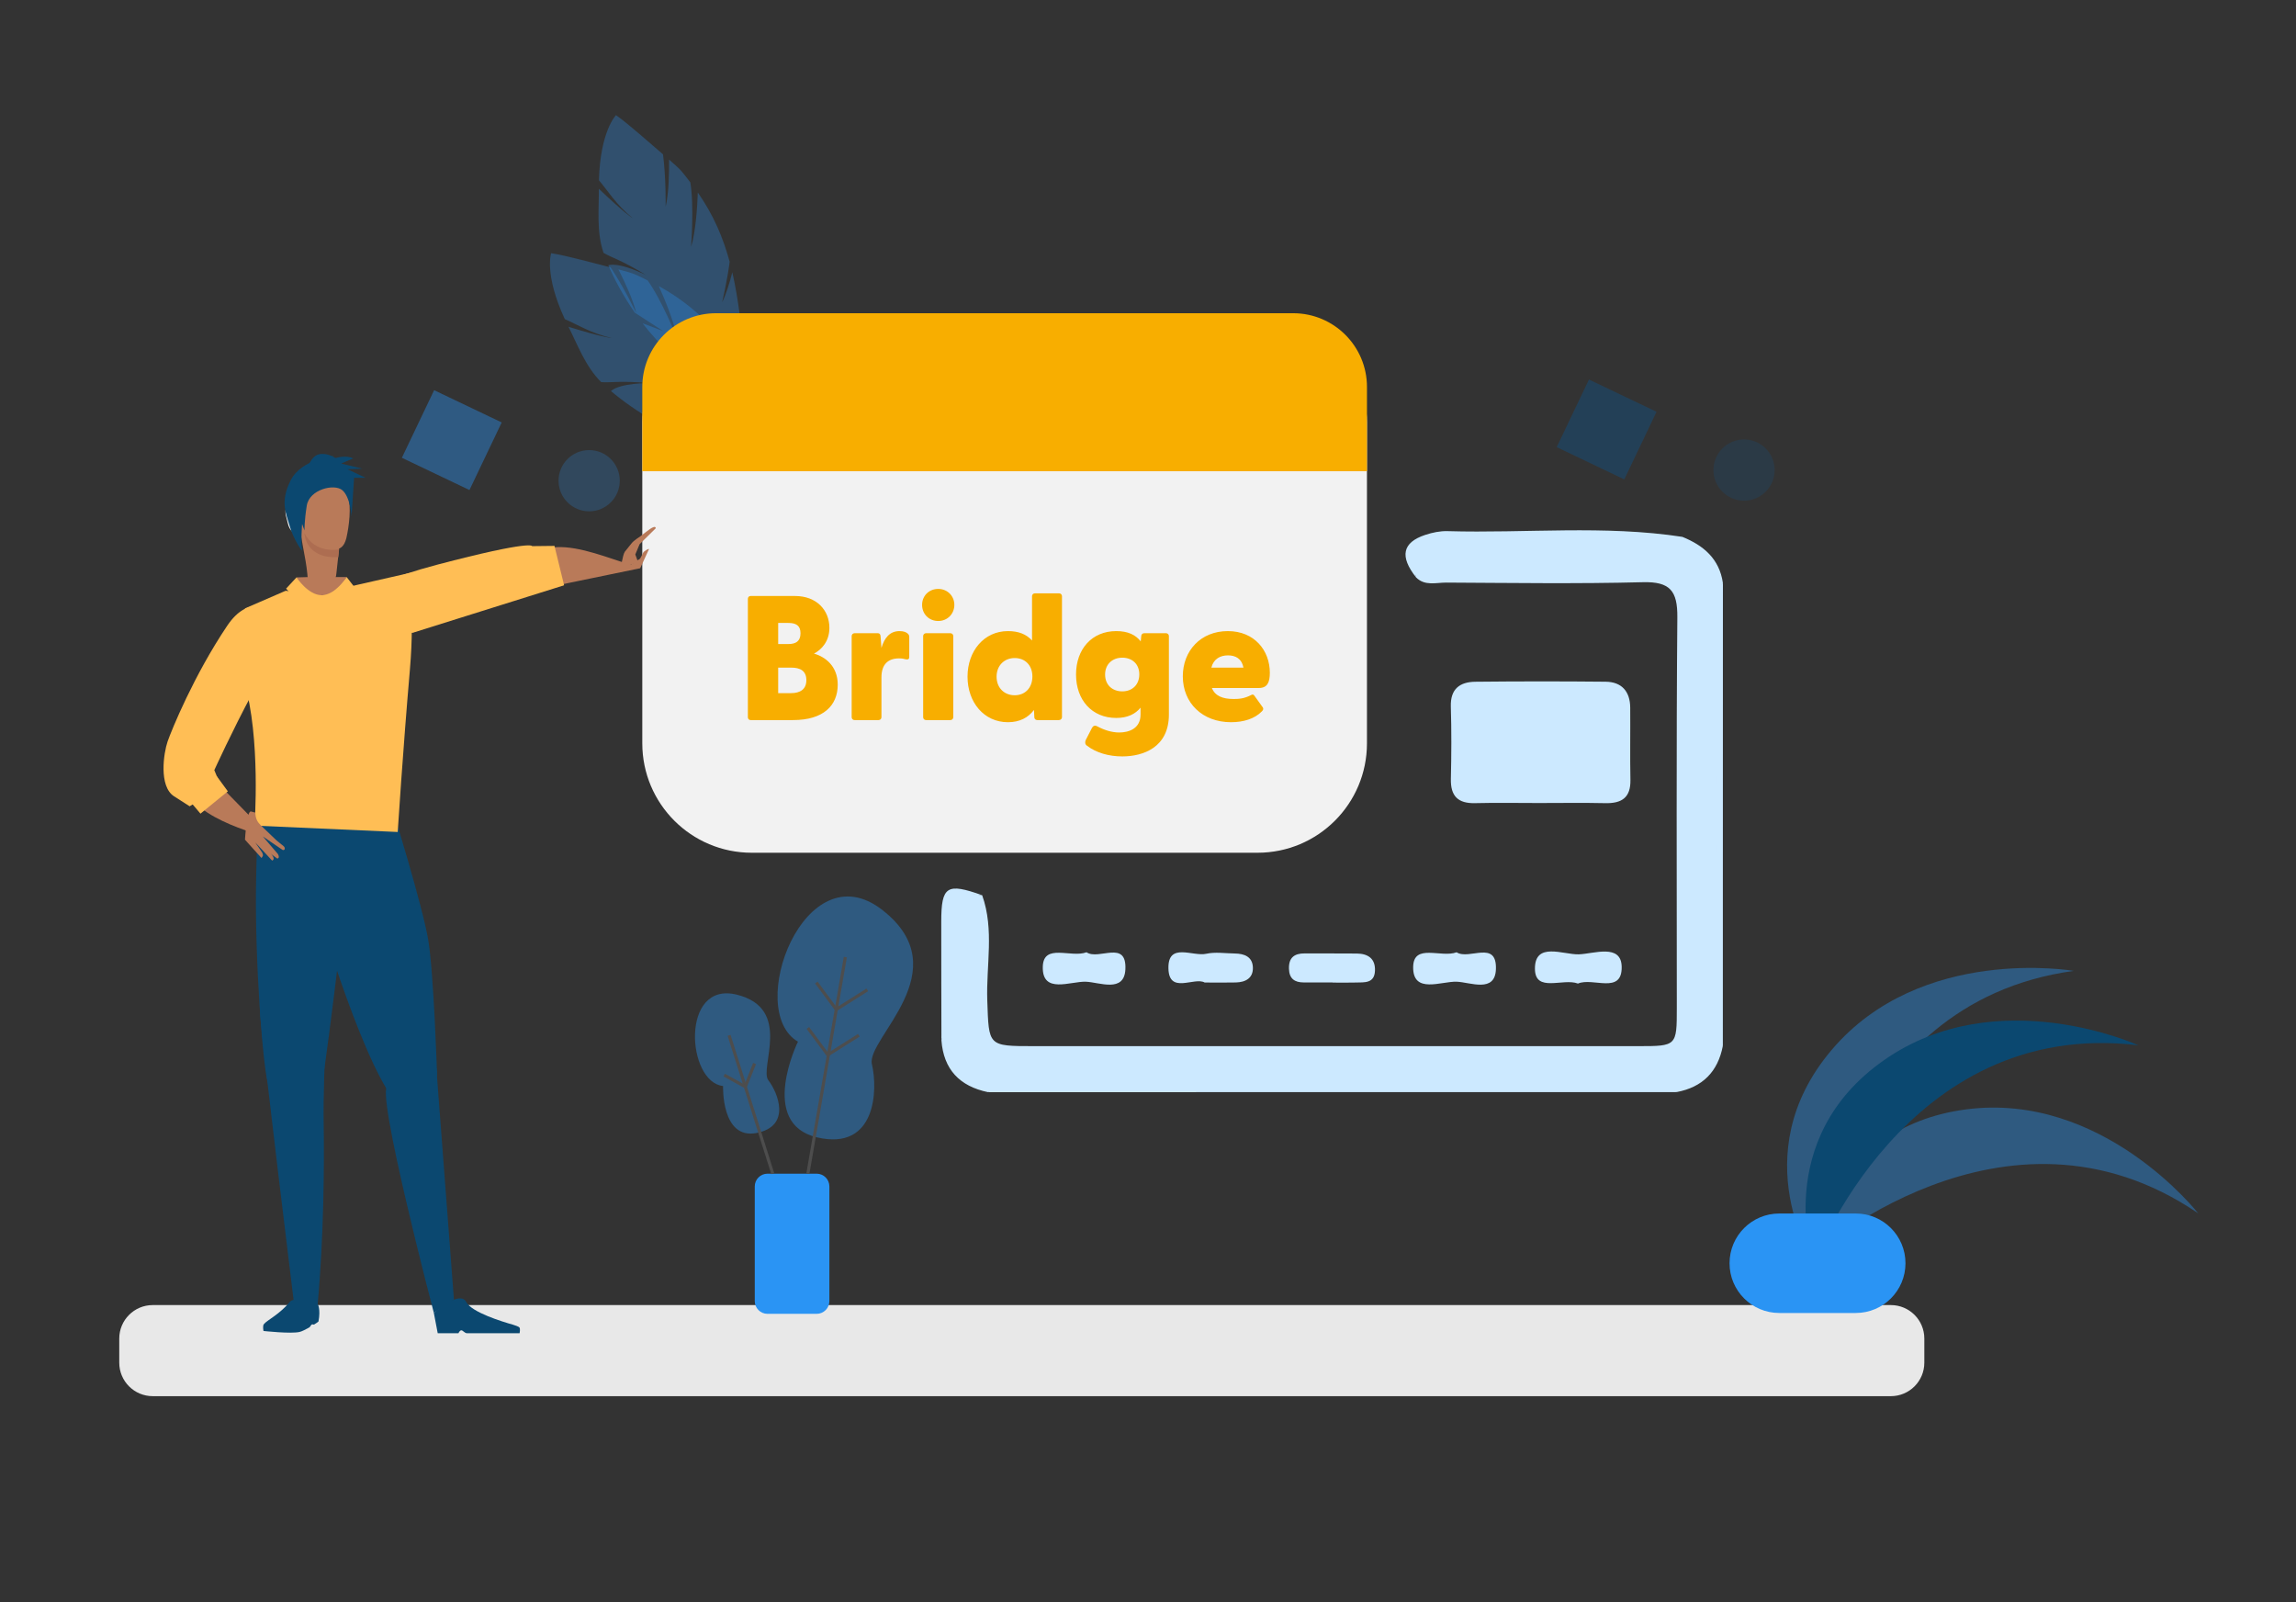 <svg width="344" height="240" viewBox="0 0 344 240" fill="none" xmlns="http://www.w3.org/2000/svg">
<rect x="0" y="0" width="344" height="240" fill="#333333" stroke="none"/>
<g opacity="0.55">
<path opacity="0.55" d="M96.268 48.425C98.766 51.663 101.966 54.722 105.842 56.577L110.958 58.457L111.633 54.267C111.116 49.352 110.679 44.928 109.719 40.787C109.31 42.385 108.793 44.066 108.194 45.282C108.194 45.282 108.925 42.251 109.325 39.22C108.347 35.605 106.895 32.192 104.55 28.833C104.476 30.911 104.247 34.658 103.542 36.988C103.542 36.988 104.021 30.873 103.432 27.322C101.985 25.475 102.345 25.753 100.243 23.901C100.265 26.036 100.193 28.977 99.733 30.959C99.733 30.959 99.796 26.596 99.335 23.117C97.861 21.877 94.122 18.513 92.294 17.248C92.294 17.248 89.934 19.607 89.736 27.005C91.027 28.512 92.306 30.665 94.78 32.667C94.78 32.667 93.634 32.01 89.723 28.278C89.75 31.251 89.345 34.724 90.424 37.877C91.659 38.623 93.015 38.901 96.779 41.197C96.779 41.197 92.975 39.258 91.137 39.726C92.03 41.795 93.361 44.324 95.111 46.845L99.335 49.581L96.268 48.425Z" fill="#2A94F4"/>
</g>
<g opacity="0.55">
<path opacity="0.55" d="M99.993 64.087C103.67 65.877 107.897 67.194 112.193 67.132L117.611 66.541L116.353 62.487C113.705 58.315 111.346 54.547 108.645 51.264C108.989 52.877 109.273 54.613 109.278 55.968C109.278 55.968 108.585 52.928 107.596 50.035C105.113 47.233 102.295 44.821 98.701 42.854C99.558 44.749 101.019 48.207 101.424 50.608C101.424 50.608 99.134 44.917 97.028 41.999C94.911 40.988 95.356 41.076 92.651 40.352C93.62 42.255 94.863 44.921 95.332 46.902C95.332 46.902 93.449 42.965 91.489 40.055C89.617 39.598 84.772 38.248 82.573 37.928C82.573 37.928 81.508 41.089 84.62 47.805C86.446 48.581 88.549 49.94 91.655 50.634C91.655 50.634 90.337 50.555 85.174 48.951C86.521 51.601 87.702 54.892 90.07 57.237C91.509 57.356 92.846 57.002 97.239 57.385C97.239 57.385 92.969 57.34 91.531 58.577C93.251 60.032 95.567 61.707 98.255 63.187L103.255 63.759L99.993 64.087Z" fill="#2A94F4"/>
</g>
<path d="M258.126 156.677C257.38 160.552 255.075 162.863 251.192 163.592C250.124 162.952 248.943 163.205 247.809 163.204C215.673 163.191 183.537 163.191 151.401 163.205C150.268 163.205 149.086 162.947 148.021 163.6C143.797 162.72 141.376 160.22 141.05 155.838C142.053 150.131 141.333 144.377 141.476 138.648C141.61 133.29 141.509 133.288 147.155 134.106C149 139.288 147.734 144.636 147.921 149.898C148.162 156.693 147.981 156.708 154.881 156.709C185.066 156.713 215.252 156.713 245.437 156.709C251.218 156.708 251.229 156.697 251.23 150.954C251.236 131.456 251.141 111.958 251.309 92.461C251.343 88.52 250.224 87.108 246.156 87.213C236.341 87.466 226.516 87.319 216.695 87.27C215.17 87.262 213.487 87.822 212.165 86.494C210.743 81.601 211.429 80.392 216.401 80.425C227.593 80.5 238.795 79.861 249.978 80.796C250.697 80.856 251.414 80.817 252.058 80.419C255.238 81.705 257.604 83.706 258.134 87.323C257.517 88.234 257.723 89.27 257.723 90.26C257.712 111.419 257.712 132.577 257.723 153.736C257.724 154.727 257.524 155.761 258.126 156.677Z" fill="#CCE9FF"/>
<path d="M230.535 120.29C227.358 120.289 224.179 120.229 221.004 120.308C218.434 120.372 217.32 119.245 217.379 116.674C217.461 113.066 217.484 109.451 217.372 105.844C217.289 103.18 218.735 102.147 221.058 102.123C227.556 102.054 234.056 102.053 240.555 102.118C242.987 102.143 244.228 103.584 244.249 105.997C244.281 109.607 244.207 113.219 244.28 116.828C244.335 119.504 242.957 120.364 240.501 120.309C237.18 120.234 233.857 120.291 230.535 120.29Z" fill="#CCE9FF"/>
<path d="M148.022 163.604C149.319 162.23 151.006 162.803 152.52 162.802C183.91 162.768 215.301 162.768 246.691 162.802C248.206 162.803 249.891 162.23 251.192 163.596C216.802 163.599 182.412 163.601 148.022 163.604Z" fill="#CCE9FF"/>
<path d="M252.06 80.419C250.752 81.777 249.067 81.199 247.549 81.206C237.456 81.257 227.355 81.454 217.272 81.128C212.958 80.989 211.54 82.481 212.167 86.493C209.684 83.362 210.104 81.264 213.527 80.129C214.592 79.775 215.763 79.529 216.876 79.562C228.603 79.903 240.37 78.625 252.06 80.419Z" fill="#CCE9FF"/>
<path d="M258.126 156.674C256.94 155.673 257.31 154.297 257.309 153.048C257.29 132.346 257.29 111.644 257.309 90.942C257.31 89.693 256.942 88.316 258.136 87.32C258.132 110.438 258.129 133.556 258.126 156.674Z" fill="#CCE9FF"/>
<path d="M236.418 147.334C234.176 146.475 230.005 148.764 229.973 145.135C229.937 141.012 234.228 143.028 236.548 142.955C238.788 142.884 242.931 141.29 242.971 144.856C243.017 149.002 238.665 146.371 236.418 147.334Z" fill="#CCE9FF"/>
<path d="M199.667 147.166C198.224 147.166 196.78 147.163 195.337 147.166C193.975 147.169 193.169 146.613 193.121 145.138C193.067 143.464 193.909 142.804 195.491 142.817C198.089 142.837 200.688 142.807 203.285 142.836C204.971 142.854 206.088 143.599 206.004 145.434C205.917 147.348 204.405 147.14 203.131 147.18C201.977 147.217 200.822 147.188 199.667 147.188C199.667 147.18 199.667 147.173 199.667 147.166Z" fill="#CCE9FF"/>
<path d="M218.235 142.648C220.103 143.859 224.262 140.741 224.128 145.159C224.018 148.792 220.282 147.135 218.262 147.057C215.942 146.969 211.668 148.956 211.729 144.846C211.781 141.251 215.928 143.527 218.235 142.648Z" fill="#CCE9FF"/>
<path d="M180.492 147.179C178.949 146.3 175.154 148.99 175.062 145.082C174.967 141.09 178.699 143.321 180.719 142.873C182.081 142.57 183.567 142.812 184.998 142.83C186.421 142.849 187.658 143.309 187.714 144.921C187.769 146.522 186.62 147.132 185.164 147.17C183.734 147.208 182.303 147.179 180.492 147.179Z" fill="#CCE9FF"/>
<path d="M162.788 142.646C164.617 143.893 168.819 140.696 168.612 145.198C168.447 148.766 164.735 147.143 162.708 147.059C160.406 146.963 156.121 148.975 156.238 144.803C156.338 141.243 160.467 143.53 162.788 142.646Z" fill="#CCE9FF"/>
<path d="M147.156 134.103C142.691 133.513 141.707 135.586 141.782 139.815C141.877 145.134 142.946 150.581 141.05 155.835C141.04 149.911 141.018 143.986 141.024 138.063C141.03 132.735 141.859 132.208 147.156 134.103Z" fill="#CCE9FF"/>
<path d="M283.3 209.141H22.882C20.113 209.141 17.868 206.896 17.868 204.127V200.511C17.868 197.741 20.113 195.496 22.882 195.496H283.3C286.07 195.496 288.314 197.741 288.314 200.511V204.127C288.314 206.896 286.069 209.141 283.3 209.141Z" fill="#E8E8E8"/>
<path d="M188.412 127.739H112.627C103.573 127.739 96.232 120.399 96.232 111.344V63.315C96.232 54.26 103.572 46.92 112.627 46.92H188.412C197.467 46.92 204.807 54.26 204.807 63.315V111.344C204.807 120.399 197.467 127.739 188.412 127.739Z" fill="#F2F2F2"/>
<path d="M96.232 57.971C96.232 51.868 101.18 46.92 107.284 46.92H193.756C199.86 46.92 204.808 51.867 204.808 57.971V70.588H96.232V57.971Z" fill="#F8AE00"/>
<path d="M82.736 87.835L95.919 85.12L97.243 82.238C97.243 82.238 97.085 82.16 96.475 82.642C96.302 82.777 95.995 83.717 95.764 83.787C95.455 83.88 94.756 84.659 94.335 84.538C91.296 83.668 86.936 81.785 83.362 81.961C77.61 82.242 82.535 87.965 82.736 87.835Z" fill="#B97A59"/>
<path d="M48.4 92.674C48.4 92.674 51.541 88.256 65.515 84.586C79.792 80.837 79.725 81.809 79.725 81.809L83.075 81.772L84.517 87.673L61.886 94.772L48.4 92.674Z" fill="#FFBE55"/>
<path d="M55.69 96.8L71.261 91.56L76.735 89.115L74.029 89.426C74.029 89.426 72.366 89.747 64.031 91.806C59.335 92.962 57.543 93.753 55.148 94.839L55.69 96.8Z" fill="#FFBE55"/>
<path d="M80.659 83.516L81.336 87.308L81.631 88.241L84.375 87.647L82.688 83.592L80.659 83.516Z" fill="#FFBE55"/>
<path d="M95.928 80.346C96.77 79.729 98.174 78.447 98.253 79.127L95.829 81.519L95.186 83.06L95.648 84.325L94.54 84.525C94.276 84.865 94.044 85.092 93.501 84.637L93.04 84.738C93.322 83.493 93.405 82.96 93.623 82.637L94.638 81.374C94.915 80.994 95.928 80.346 95.928 80.346Z" fill="#B97A59"/>
<path d="M45.906 130.805C45.906 130.805 52.699 154.856 58.141 163.466C63.584 172.077 65.482 160.876 65.482 160.876C65.482 160.876 64.991 145.711 64.154 140.745C63.304 135.694 58.725 120.88 58.725 120.88L42.914 120.781C42.913 120.781 43.313 121.601 45.906 130.805Z" fill="#0B4870"/>
<path d="M53.411 120.876C53.411 120.876 48.86 160.33 48.208 162.313C46.005 169.019 40.969 164.689 40.192 162.453C39.414 160.219 38.118 143.677 38.377 131.605C38.635 119.534 38.635 120.325 38.635 120.325L53.411 120.876Z" fill="#0B4870"/>
<path d="M39.542 198.344C39.308 198.627 39.48 199.375 39.48 199.375C39.48 199.375 43.573 199.829 44.89 199.52C45.232 199.44 45.81 199.146 46.355 198.834C46.447 198.781 46.609 198.467 46.698 198.414C46.863 198.316 46.95 198.48 47.09 198.391C47.455 198.161 47.711 197.983 47.715 197.959C48.075 196.082 47.596 195.327 47.596 195.327C47.596 195.327 44.11 194.168 43.458 194.975C41.92 196.875 40.054 197.722 39.542 198.344Z" fill="#0B4870"/>
<path d="M64.998 196.659L65.581 199.708H68.692C68.692 199.708 68.864 199.277 69.127 199.277C69.349 199.277 69.636 199.708 69.938 199.708C70.592 199.708 71.317 199.708 71.608 199.708C72.191 199.708 77.85 199.708 77.85 199.708C77.85 199.708 77.991 199.067 77.819 198.845C77.731 198.732 77.211 198.535 76.863 198.437C75.257 197.986 70.659 196.578 69.859 195.043C68.887 193.175 64.998 196.659 64.998 196.659Z" fill="#0B4870"/>
<path d="M45.563 77.909C45.807 78.887 45.465 79.814 44.8 79.979C44.134 80.145 43.397 79.486 43.154 78.508L42.847 77.278C42.603 76.3 42.946 75.372 43.611 75.207C44.277 75.042 45.013 75.7 45.257 76.678L45.563 77.909Z" fill="white"/>
<path d="M50.408 85.83C50.291 87.216 49.867 86.754 49.082 86.811C48.339 86.811 47.595 86.811 46.851 86.811C46.067 86.754 46.165 87.397 46.049 86.012C45.866 83.727 44.84 79.595 44.657 77.31C44.536 75.939 45.071 73.187 46.259 72.374C47.344 71.651 48.59 71.651 49.675 72.374C50.862 73.187 51.398 75.939 51.276 77.31C51.14 79.48 50.653 83.387 50.408 85.83Z" fill="#B97A59"/>
<path d="M30.514 115.17L40.623 125.516C40.623 125.516 28.433 122.72 27.891 117.676C27.349 112.632 30.514 115.17 30.514 115.17Z" fill="#B97A59"/>
<path d="M61.888 85.711L52.694 87.798L48.27 89.119L42.8 88.494L36.773 91.106C36.773 91.106 34.052 93.719 36.579 102.117C39.107 110.516 38.135 123.673 38.135 123.673L59.586 124.629C59.586 124.629 60.37 112.388 61.414 100.302C62.232 90.826 60.937 87.786 61.888 85.711Z" fill="#FFBE55"/>
<path d="M40.663 91.479C40.663 91.479 37.321 88.863 34.053 93.719C29.038 101.17 25.694 109.394 25.11 111.074C24.528 112.754 23.75 117.793 26.083 119.286C28.416 120.78 28.416 120.78 28.416 120.78L33.276 117.793L32.499 116.3L32.109 115.367C32.109 115.367 34.831 109.395 37.746 103.982C40.663 98.571 40.663 91.479 40.663 91.479Z" fill="#FFBE55"/>
<path d="M51.887 80.638C51.53 81.931 50.997 82.239 50.052 82.38C49.154 82.47 48.934 82.559 48.036 82.648C47.084 82.695 46.113 81.434 45.891 80.282C45.537 78.381 44.502 76.82 44.148 74.92C43.919 73.782 44.407 72.761 45.794 71.936C47.064 71.198 48.57 69.688 49.924 70.166C51.407 70.707 52.216 72.957 52.148 74.125C52.634 76.061 52.325 78.711 51.887 80.638Z" fill="#B97A59"/>
<path d="M48.207 89.151L46.407 92.1L42.862 88.174L44.428 86.488L48.207 89.151Z" fill="#FFBE55"/>
<path d="M51.939 86.443L49.792 88.614L51.232 91.169L52.99 87.801L51.939 86.443Z" fill="#FFBE55"/>
<path d="M49.359 145.478C49.359 145.478 48.351 160.442 48.495 168.355C48.603 174.321 48.504 185.576 47.596 195.324C47.541 195.92 43.985 194.72 43.985 194.72C43.985 194.72 39.514 158.352 38.995 152.241C38.477 146.131 45.472 141.112 49.359 145.478Z" fill="#0B4870"/>
<path d="M63.8 162.042C63.8 162.042 62.425 162.343 58.097 162.718C56.125 162.888 64.998 196.657 64.998 196.657L68.012 194.687L65.378 159.99L63.8 162.042Z" fill="#0B4870"/>
<path d="M43.457 73.436L44.15 74.92C44.15 74.92 45.62 73.264 46.657 71.907C46.984 71.478 50.342 71.44 51.175 71.589C51.781 71.698 51.852 72.475 51.991 72.927C52.489 74.54 51.778 70.208 51.778 70.208C51.778 70.208 50.64 68.169 48.507 67.999C47.328 67.904 46.778 68.59 46.331 69.479C46.226 69.687 47.63 69.141 47.386 69.11C47.325 69.103 45.944 70.314 45.902 70.407C45.692 70.867 45.466 71.332 45.164 71.737C44.026 73.266 43.457 73.436 43.457 73.436Z" fill="#0B4870"/>
<path d="M28.307 119.834L32.498 116.301L34.137 118.538L30.034 121.884L28.307 119.834Z" fill="#FFBE55"/>
<path d="M37.62 121.557C38.294 121.759 38.257 121.717 38.257 121.717C38.257 121.717 38.22 122.617 38.753 123.276C39.019 123.604 40.002 124.523 40.002 124.523L41.446 125.904L42.166 126.489C42.166 126.489 42.599 126.791 42.642 126.951C42.765 127.413 42.369 127.335 42.369 127.335L39.381 125.3L41.638 127.93C41.638 127.93 41.871 128.316 41.728 128.503C41.595 128.676 41.494 128.574 41.494 128.574L38.252 126.199L39.266 127.688C39.266 127.688 39.485 128.07 39.355 128.259C39.212 128.467 39.18 128.528 39.18 128.528L36.706 125.785C36.706 125.785 36.947 121.357 37.62 121.557Z" fill="#B97A59"/>
<path d="M39.063 125.865L40.544 127.808C40.544 127.808 40.923 128.207 40.985 128.501C41.056 128.839 40.768 128.911 40.768 128.911L38.252 126.199L39.063 125.865Z" fill="#B97A59"/>
<path d="M48.06 124.043H50.327C52.697 112.298 52.586 100.18 49.976 88.477C49.292 88.75 48.608 89.025 47.925 89.299C50.461 100.739 50.501 112.59 48.06 124.043Z" fill="#FFBE55"/>
<path d="M50.804 82.293C50.804 82.293 47.228 83.058 45.613 79.853C45.613 79.853 45.664 83.703 50.677 83.463L50.804 82.293Z" fill="#AD6D51"/>
<path d="M52.669 77.355C52.669 77.355 52.5 74.474 51.297 73.436C50.093 72.397 46.346 73.312 45.963 75.74C45.579 78.167 45.622 79.466 45.622 79.466L45.26 78.486C45.26 78.486 45.047 81.445 45.26 82.276C45.473 83.107 43.919 80.658 43.408 78.827C42.897 76.996 41.896 75.167 43.557 71.94C45.217 68.713 49.986 68.33 49.986 68.33L48.666 69.182C48.666 69.182 51.307 67.862 52.925 68.671L51.111 69.437L54.287 70.203L52.06 70.289L54.755 71.566H53.052L52.669 77.355Z" fill="#0B4870"/>
<path d="M49.792 86.443H51.938C51.938 86.443 50.25 89.139 48.208 89.155C46.166 89.171 44.43 86.492 44.43 86.492L46.18 86.443H49.792V86.443Z" fill="#B97A59"/>
<path d="M124.262 194.901C124.262 195.955 123.407 196.809 122.353 196.809H114.991C113.937 196.809 113.083 195.955 113.083 194.901V177.723C113.083 176.669 113.937 175.814 114.991 175.814H122.353C123.407 175.814 124.262 176.669 124.262 177.723V194.901Z" fill="#2A94F4"/>
<path opacity="0.4" d="M119.555 156.038C119.555 156.038 113.529 168.288 122.408 170.374C131.288 172.461 131.544 163.22 130.634 159.412C129.725 155.604 143.815 145.365 132.194 136.308C120.573 127.25 111.515 151.365 119.555 156.038Z" fill="#2A94F4"/>
<path opacity="0.4" d="M108.334 162.683C108.334 162.683 108.05 170.744 113.341 169.72C118.632 168.696 116.534 163.653 115.122 161.821C113.71 159.988 118.827 151.06 110.371 148.991C101.915 146.921 102.869 162.11 108.334 162.683Z" fill="#2A94F4"/>
<path d="M109.236 155.09L115.78 175.812" stroke="#4D4D4D" stroke-width="0.465" stroke-miterlimit="10"/>
<path d="M113.055 159.309L111.669 162.788L108.51 161.048" stroke="#4D4D4D" stroke-width="0.465" stroke-miterlimit="10"/>
<path d="M126.653 143.365L121.039 175.811" stroke="#4D4D4D" stroke-width="0.465" stroke-miterlimit="10"/>
<path d="M129.947 148.274L125.296 151.212L122.312 147.184" stroke="#4D4D4D" stroke-width="0.465" stroke-miterlimit="10"/>
<path d="M128.673 155.077L124.023 158.014L121.039 153.986" stroke="#4D4D4D" stroke-width="0.465" stroke-miterlimit="10"/>
<path opacity="0.4" d="M271.07 188.412C271.07 188.412 300.208 161.871 329.347 181.754C329.347 181.754 315.048 163.464 294.501 166.191C273.953 168.918 271.07 188.412 271.07 188.412Z" fill="#2A94F4"/>
<path opacity="0.4" d="M271.963 189.48C271.963 189.48 275.753 150.248 310.7 145.434C310.7 145.434 287.825 141.47 274.422 157.281C261.018 173.093 271.963 189.48 271.963 189.48Z" fill="#2A94F4"/>
<path d="M271.706 189.314C271.706 189.314 285.36 152.34 320.38 156.582C320.38 156.582 299.268 146.924 282.281 158.802C265.294 170.68 271.706 189.314 271.706 189.314Z" fill="#0B4870"/>
<path d="M259.13 189.23C259.13 193.345 262.466 196.681 266.581 196.681H278.039C282.154 196.681 285.49 193.345 285.49 189.23C285.49 185.115 282.154 181.779 278.039 181.779H266.581C262.466 181.779 259.13 185.115 259.13 189.23Z" fill="#2A94F4"/>
<path opacity="0.41" d="M75.168 63.28L65.043 58.449L60.211 68.575L70.337 73.406L75.168 63.28Z" fill="#2A94F4"/>
<path opacity="0.22" d="M88.271 76.596C90.805 76.596 92.858 74.542 92.858 72.009C92.858 69.476 90.805 67.422 88.271 67.422C85.738 67.422 83.684 69.476 83.684 72.009C83.684 74.542 85.738 76.596 88.271 76.596Z" fill="#2A94F4"/>
<path opacity="0.41" d="M248.191 61.685L238.065 56.853L233.234 66.979L243.36 71.811L248.191 61.685Z" fill="#0E538C"/>
<path opacity="0.22" d="M261.301 75.002C263.834 75.002 265.888 72.949 265.888 70.415C265.888 67.882 263.834 65.828 261.301 65.828C258.767 65.828 256.713 67.882 256.713 70.415C256.713 72.949 258.767 75.002 261.301 75.002Z" fill="#0E538C"/>
<path d="M112.45 107.865H118.822C123.336 107.865 125.513 105.715 125.513 102.555C125.513 99.793 123.655 98.386 121.955 97.908C123.044 97.351 124.265 96.103 124.265 94.058C124.265 91.403 122.353 89.279 119.114 89.279H112.45C112.211 89.279 112.051 89.465 112.051 89.704V107.44C112.051 107.679 112.211 107.865 112.45 107.865ZM116.592 103.829V100.006H118.53C119.858 100.006 120.813 100.457 120.813 101.891C120.813 103.272 119.858 103.829 118.53 103.829H116.592ZM116.592 96.475V93.315H118.105C119.247 93.315 119.937 93.687 119.937 94.855C119.937 96.05 119.247 96.475 118.105 96.475H116.592ZM128.028 107.865H131.639C131.878 107.865 132.063 107.679 132.063 107.44V101.466C132.063 99.448 133.126 98.625 134.692 98.625C135.143 98.625 135.409 98.678 135.675 98.758C136.046 98.838 136.232 98.731 136.232 98.413V95.466C136.232 95.227 136.179 95.041 135.967 94.882C135.781 94.722 135.436 94.536 134.772 94.536C133.285 94.536 132.488 95.598 132.063 97.059L131.931 95.306C131.904 94.961 131.745 94.855 131.532 94.855H128.028C127.789 94.855 127.603 95.041 127.603 95.28V107.44C127.603 107.679 127.789 107.865 128.028 107.865ZM140.569 93.023C141.95 93.023 142.985 91.961 142.985 90.607C142.985 89.279 141.95 88.217 140.569 88.217C139.162 88.217 138.153 89.279 138.153 90.607C138.153 91.961 139.162 93.023 140.569 93.023ZM138.312 107.44C138.312 107.679 138.498 107.865 138.737 107.865H142.401C142.64 107.865 142.826 107.679 142.826 107.44V95.28C142.826 95.041 142.64 94.855 142.401 94.855H138.737C138.498 94.855 138.312 95.041 138.312 95.28V107.44ZM151.014 108.184C152.793 108.184 154.041 107.494 154.917 106.352L154.97 107.44C154.97 107.679 155.156 107.865 155.395 107.865H158.661C158.899 107.865 159.112 107.679 159.112 107.44V89.306C159.112 89.067 158.926 88.881 158.687 88.881H155.049C154.811 88.881 154.625 89.067 154.625 89.306V95.944C153.775 95.014 152.633 94.536 151.014 94.536C147.429 94.536 144.96 97.537 144.96 101.36C144.96 105.21 147.429 108.184 151.014 108.184ZM149.314 101.36C149.314 99.687 150.483 98.572 152.023 98.572C153.589 98.572 154.678 99.661 154.678 101.334C154.678 103.033 153.589 104.148 152.023 104.148C150.483 104.148 149.314 103.059 149.314 101.36ZM168.148 113.308C171.281 113.308 175.131 111.954 175.131 107.042V95.28C175.131 95.041 174.945 94.855 174.706 94.855H171.413C171.174 94.855 170.989 95.041 170.989 95.28L170.909 96.076C170.139 95.094 168.997 94.536 167.245 94.536C163.607 94.536 161.218 97.218 161.218 101.041C161.218 104.865 163.607 107.547 167.245 107.547C168.918 107.547 170.112 106.962 170.882 106.007V107.042C170.882 109.087 169.21 109.724 167.696 109.724C166.634 109.724 165.519 109.405 164.377 108.795C164.032 108.609 163.767 108.741 163.607 109.034L162.678 110.839C162.545 111.105 162.545 111.503 162.837 111.689C164.244 112.777 166.156 113.308 168.148 113.308ZM165.572 101.041C165.572 99.501 166.661 98.519 168.148 98.519C169.634 98.519 170.696 99.475 170.696 101.015C170.696 102.581 169.634 103.564 168.148 103.564C166.661 103.564 165.572 102.608 165.572 101.041ZM184.438 108.184C186.297 108.184 187.969 107.679 189.058 106.564C189.323 106.325 189.297 106.113 189.191 105.954L187.969 104.254C187.837 104.042 187.704 103.989 187.491 104.095C186.403 104.679 185.553 104.706 184.81 104.706C183.19 104.706 182.048 104.254 181.57 103.059H188.607C189.908 103.059 190.253 102.183 190.253 100.776C190.253 97.43 187.943 94.536 183.96 94.536C179.898 94.536 177.216 97.484 177.216 101.307C177.216 105.316 180.163 108.184 184.438 108.184ZM181.491 100.006C181.836 98.678 182.845 98.174 183.987 98.174C185.075 98.174 186.031 98.625 186.297 100.006H181.491Z" fill="#F8AE00"/>
</svg>
